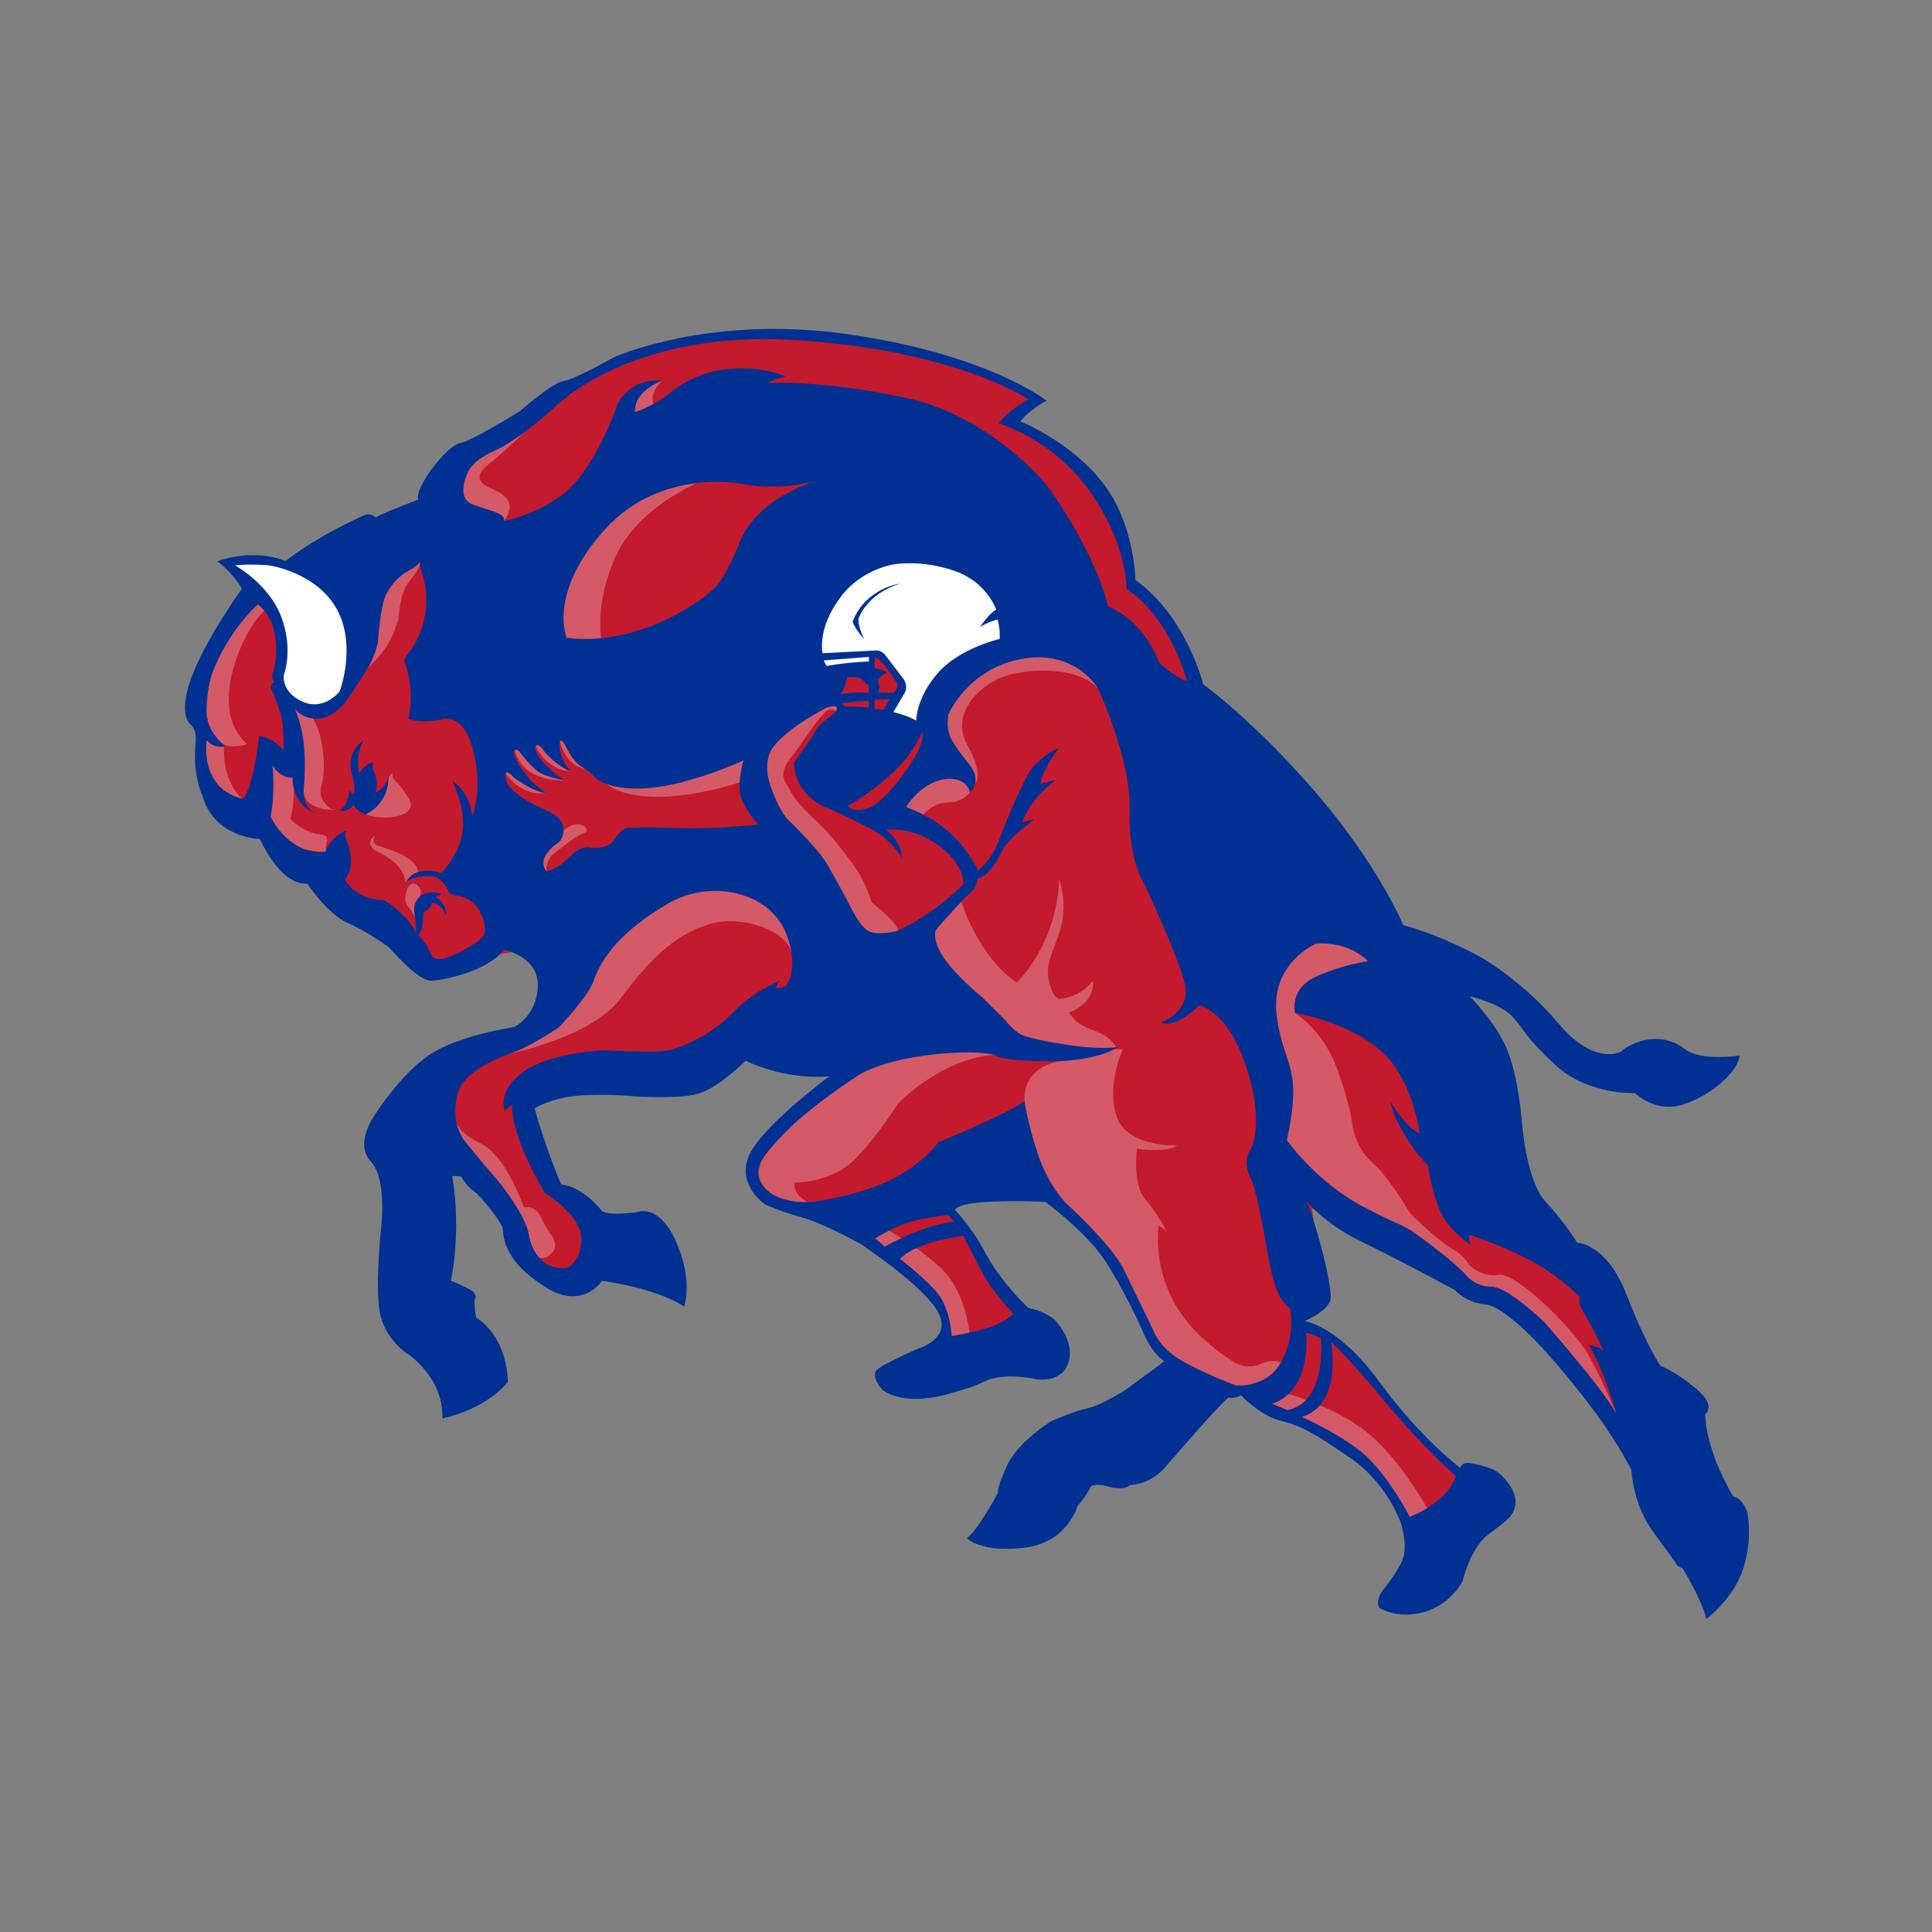 <?xml version="1.0" encoding="utf-8"?>
<!-- Generator: Adobe Illustrator 16.0.0, SVG Export Plug-In . SVG Version: 6.00 Build 0)  -->
<!DOCTYPE svg PUBLIC "-//W3C//DTD SVG 1.1//EN" "http://www.w3.org/Graphics/SVG/1.1/DTD/svg11.dtd">
<svg version="1.1" id="Layer_1" xmlns="http://www.w3.org/2000/svg" xmlns:xlink="http://www.w3.org/1999/xlink" x="0px" y="0px"
	 width="595.275px" height="595.279px" viewBox="0 0 595.275 595.279" enable-background="new 0 0 595.275 595.279"
	 xml:space="preserve">
<rect x="0" y="0" width="595.275" height="595.279" fill="#808080" stroke="none"/>
<g>
	<path fill="#C31A2E" d="M433.207,495.254c-3.138,0-5.394-0.896-6.429-1.41c-0.004-0.616,0.332-1.54,0.762-2.209
		c1.771-2.131,4.995-6.438,6.428-9.731l0.943-2.177l0.109-2.372c0.161-3.493-0.918-7.47-1.136-8.231l-0.147-0.516l-0.188-0.502
		c-0.82-2.168-5.461-13.359-16.288-20.738c-11.537-7.869-15.218-10.052-22.104-11.75c-1.958-0.479-4.182-1.575-6.446-3.171
		l-9.282-6.543l-7.675,8.376c-4.036,4.408-9.723,10.946-11.59,13.095l-0.55,0.626c-0.958,1.102-1.805,2.07-2.495,2.853
		c-2.562,2.911-5.657,3.978-7.807,4.363l-1.546,0.276l-1.437,0.643c-0.131,0.059-0.521,0.192-1.336,0.192
		c-0.418,0-0.904-0.039-1.441-0.112l-7.46-1.059c0,0-4.843,6.295-4.965,6.457l-0.992,1.327l-0.629,1.535
		c-0.858,2.104-4.428,9.062-14.225,10.211c-1.803,0.21-3.533,0.316-5.128,0.316c-4.349,0-7.112-0.767-8.729-1.465
		c2.729-3.271,5.929-8.815,6.925-10.587l1.022-1.817l0.398-2.05c0.2-0.914,0.782-2.761,2.435-6.473
		c1.12-2.521,63.87-30.712,67.033-33.521l-69.104-87.481l-24.777,34.33c-0.907,0.069,22.098,56.188,21.335,56.342
		c-0.824,0.153-1.521,0.315-2.127,0.496l-0.76,0.225l-0.727,0.314c-0.356,0.155-0.703,0.322-1.05,0.502
		c-1.445,0.714-3.519,1.699-11.177,3.729c-3.128,0.833-6.057,1.252-8.714,1.252c-5.597,0-8.247-1.836-8.705-2.188
		c-1.309-1.438-1.663-2.566-1.72-2.977c0.521-0.413,2.86-2.066,10.578-5.438l17.165-7.496l-13.112-13.373
		c-5.047-5.146-13.499-11.586-19.639-15.687l-0.473-0.315l-0.498-0.271c-1.17-0.643-11.618-6.312-18.195-8.137
		c-5.809-1.607-9.712-3.281-10.654-3.702c-0.897-0.623-6.87-5.093-4.24-11.95c0.245-0.639,49.832-35.967,52.708-39.333h-47.378
		c-2.121,1.399-21.807,16.35-22.644,16.659c-2.833,1.043-8.065,1.264-11.957,1.264c-3.896,0-7.105-0.223-7.46-0.248l-0.167-0.013
		c-1.775-0.164-6.312-0.482-10.974-0.482c-2.623,0-5.026,0.1-7.143,0.289c-0.307,0.027-0.641,0.064-0.979,0.104l-15.95,1.821
		l5.104,15.198c0.944,2.762,1.966,5.551,3.03,8.289l1.96,5.036l4.966,2.138c2.527,1.09,4.688,2.957,6.057,4.334l3.995,4.021
		l5.663-0.22c1.599-0.062,3.107-0.218,4.096-0.337l0.868-0.104l0.845-0.221c0.111-0.028,0.417-0.099,0.854-0.099
		c3.977,0,6.837,5.152,8.188,8.226c3.154,7.178,3.26,12.552,2.915,15.522c-5.57-2.855-12.532-4.649-17.738-5.691l-5.433-1.087
		l-4.531,3.188c-1.556,1.095-3.267,1.649-5.085,1.649c-2.252,0-4.707-0.836-7.296-2.485c-0.524-0.334-1.008-0.656-1.476-0.978
		l-38.021-53.976c3.573,4.854,1.86,57.753,1.956,59.858c-4.981,5.506,10.534,33.546,6.812,34.615
		c-0.958-9.829-7.831-16.602-12.108-19.221c-0.636-0.461-5.295-4.009-6.884-9.899c-1.097-4.072-1.074-14.271,0.055-25.394
		c0.21-1.548,1.668-13.307-1.599-20.256l-0.83-1.765l-1.314-1.441c-1.517-1.663-1.759-4.033-0.722-7.044
		c0.782-2.263,2.039-4.103,2.283-4.448l0.168-0.236l0.157-0.246c0.76-1.188,7.653-11.757,15.747-17.318
		c1.171-0.803,39.953-15.105,41.608-15.874l-0.84-21.045c-0.075-0.003-43.254,9.807-47.902,5.384
		c-1.634-1.554-3.071-3.108-3.99-4.14l-1.048-1.175l-1.297-0.888c-2.077-1.422-7.414-4.944-12.091-6.947
		c-2.45-1.051-5.848-4.104-9.081-8.172l-2.453-3.084l-3.758-1.188c-2.679-0.849-5.735-3.862-8.384-8.272l-2.731-4.547l-5.14-1.312
		c-9.542-2.438-11.404-9.716-11.585-10.536l-0.067-0.306l-0.082-0.3c-1.244-4.588-2.081-9.183-2.081-11.433
		c0-2.502-0.457-5.421-0.841-7.429l-0.462-2.417l-1.317-2.078c-0.879-1.384-1.116-5.194,1.097-11.394
		c1.862-5.221,5.794-12.6,11.074-20.783l7.567-11.729l-6.683-3.605c1.667-0.275,3.337-0.417,4.996-0.417
		c1.884,0,3.724,0.179,5.468,0.526l5.33,1.069l4.489-3.066c9.346-6.384,18.518-10.392,20.232-11.119l3.497,0.477l3.35-1.411
		c1.349-0.581,2.801-1.17,4.188-1.718l4.96-1.957l2.134-4.888c0.397-0.91,0.924-1.812,1.284-2.415
		c3.332-5.524,7.646-9.582,9.27-10.049l0.897-0.196l0.829-0.312c4.874-1.815,16.407-8.967,16.896-9.271l0.885-0.549l0.785-0.685
		c8.228-7.171,11.583-8.146,11.614-8.154l0.947-0.157l0.821-0.274c4.383-1.421,13.329-6.479,14.295-7.026
		c1.491-0.647,20.214-8.525,48.453-8.525c7.438,0,15,0.546,22.473,1.617c32.252,4.627,50.522,14.03,57.188,18.083l-7.811,4.261
		l16.479,12.006c4.438,3.232,8.164,6.751,11.069,10.455c6.678,8.504,8.762,19.167,9.407,24.767l0.571,4.936l3.73,3.278
		c9.613,8.447,14.438,20.681,16.064,25.548l1.216,3.639l3.004,2.383c4.813,3.816,17.58,14.527,32.14,31.487
		c13.43,15.645,21.065,29.237,24.425,35.948l2.406,4.812l5.105,1.679c10.709,3.521,19.573,8.619,19.663,8.67
		c0.167,0.099,12.627,7.423,22.949,19.771c3.986,4.766,8.127,7.893,12.308,9.298l5.943,1.997l5.244-3.437
		c3.05-1.996,5.904-2.299,6.706-2.343l0.312-0.017l0.312-0.032c0.052-0.006,0.331-0.033,0.783-0.033
		c1.512,0,4.475,0.326,7.348,2.507l1.755,1.331l2.098,0.677c2.178,0.698,4.911,1.056,8.13,1.056c1.041,0,2.107-0.04,3.12-0.104
		c-1.106,1.729-2.97,3.635-5.383,5.456c-4.489,3.396-8.807,5.029-11.35,5.432c-0.587,0.092-1.179,0.138-1.779,0.138
		c-3.075,0-5.58-1.218-7.14-2.239l-2.819-1.849l-3.364-0.233c-3.193-0.221-9.419-1.085-15.2-4.385l-41.056-38.396l21.825,51.042
		c0.163,1.466,0.245,2.48,0.272,2.827c0.131,1.838,1.517,18.906,7.635,25.84l0.171,0.19c3.545,3.86,6.304,7.619,7.633,9.517
		l2.187,3.117l3.524,1.437c4.464,1.813,8.477,6.813,11.295,14.08c3.729,9.61,6.817,15.72,8.75,19.147l1.851,3.279l3.319,1.771
		c4.785,2.555,9.361,6.312,10.636,8.217c0.448,0.678,0.608,1.232,0.468,1.644l-1.045,3.011l0.477,3.152
		c1.163,7.69,4.738,15.26,6.769,19.086l1.419,2.679l2.463,1.769c0.746,0.536,1.519,1.63,1.954,2.759
		c0.124,0.588,1.554,7.814-1.131,16.238c-1.809,5.664-5.684,10.041-8.217,12.44c-1.32-3.564-3.334-7.39-4.983-10.271l-1.353-2.358
		l-2.112-1.562l-0.062-0.097c-0.669-1.023-2.493-3.688-7.195-10.026c-4.485-6.063-5.78-13.339-6.13-16.186l-0.295-2.406
		l-1.146-2.137c-1.582-2.943-5.045-8.977-10.465-16.293c-7.072-9.561-14.198-17.535-15.526-19.007l-0.067-0.075
		c-0.438-0.49-9.351-10.398-15.81-13.611l-2.016-1.002l-2.234-0.263c-3.494-0.407-5.807-2.084-6.874-3.046l-1.165-1.05l-1.38-0.741
		c-4.822-2.586-14.083-7.515-21.937-11.476l-21.858-11.026l3.25,24.268c0.274,2.064,0.272,3.127,0.259,3.513l-7.877,8.59
		l11.896,6.014c3.909,3.13,7.777,7.305,11.497,12.408c7.607,10.438,15.122,17.992,20.086,22.491l3.69,3.344h5.248
		c0.146,0,0.243,0.014,0.245,0.014c3.964,0.585,6.831,1.733,7.814,2.555c2.479,2.064,4.779,5.445,4.369,7.898
		c-0.328,1.978-1.329,2.958-5.131,5.826c-0.792,0.595-1.684,1.271-2.667,2.045c-5.332,4.173-7.789,12.828-8.354,15.085
		c-0.643,1.146-3.893,6.403-10.471,8.215C436.449,495.022,434.803,495.254,433.207,495.254z"/>
	<polygon fill="#C31A2E" points="288.182,312.365 280.923,297.654 258.932,294.438 240.584,268.482 189.307,268.482 165.016,282.5 
		148.026,257.573 151.256,228.206 168.362,216.459 197.224,226.388 228.915,223.555 242.676,211.048 255,216.459 256.847,211.048 
		256.638,206.983 268.345,205.203 268.679,201.826 271.494,201.826 277.502,210.58 277.502,212.769 273.214,220.117 
		282.892,224.181 287.286,214.489 304.017,201.826 331.684,198.944 346.387,213.238 353.575,253.944 376.094,298.247 
		390.166,331.441 392.98,360.597 399.856,408.679 409.969,412.536 417.995,419.727 426.337,430.253 439.155,444.639 
		450.512,455.585 445.201,465.068 433.944,470.699 426.849,455.687 414.761,447.141 404.447,440.677 386.308,431.296 
		383.281,428.174 370.565,429.014 358.372,417.641 350.448,402.426 339.193,383.661 322.099,365.94 293.541,368.025 
		291.034,372.195 295.835,376.783 303.128,388.038 313.461,403.051 313.461,408.468 299.27,413.635 290.863,413.635 
		290.891,406.978 287.489,399.506 267.272,380.74 241.633,371.989 232.407,364.065 232.407,356.353 258.308,330.712 	"/>
	<polygon fill="#FFFFFF" points="72.326,175.659 83.234,186.674 86.695,196.847 85.54,209.221 87.741,214.469 95.088,218.871 
		103.683,216.459 107.462,209.853 107.462,190.553 97.501,178.177 84.91,173.143 70.544,173.143 	"/>
	<path fill="#FFFFFF" d="M254.785,205.203h13.562l0.563-4.407l9.612,8.637l-4.996,11.697l10.552,4.454
		c0,0,0.479-21.628,21.029-22.039c11.362-0.229-0.402-22.677,1.838-15.719l-2.939-12.341l-26.503-4.473l-16.844,4.893l-8.951,13.706
		v14.963L254.785,205.203z"/>
	<g opacity="0.28">
		<path fill="#FFFFFF" d="M90.54,238.184c0,0,0.5,9.433-1.117,14.125c0,0,3.96,4.194,8.95,4.754
			c4.994,0.559,0.421,3.354,2.656,5.731l-9.372-1.398l-8.664-7.271l-1.124-3.636l1.261-16.361L90.54,238.184z"/>
		<path fill="#FFFFFF" d="M95.818,220.655c0,0,2.31,2.099,3.461,9.229c1.155,7.133,0,11.225,0,11.225s-1.389,3.461,0.515,5.979
			c1.9,2.519,3.264,2.413,3.264,2.413s-8.777,0.53-9.525-5.451l-0.965-12.273l-3.776-15.208L95.818,220.655z"/>
		<path fill="#FFFFFF" d="M112.706,250.861c0,0,4.304,1.992,10.068,0.524c5.764-1.472,3.249-5.244,3.249-5.244
			s-1.991-3.46-3.985-5.35c-1.988-1.89-0.729-2.728-0.729-2.728s-2.012,0.626-1.794,3.773L112.706,250.861z"/>
		<path fill="#FFFFFF" d="M125.077,271.907c0,0-0.521-3.636-3.561-6.153c-3.04-2.517-5.771-3.671-5.771-3.671
			s-1.884-0.944-1.675-2.518c0.209-1.575,1.364-1.993,1.364-1.993s-0.946,1.993,0.418,2.729c1.358,0.731,12.021,2.932,13.089,8.336
			l-0.715,1.1L125.077,271.907z"/>
		<path fill="#FFFFFF" d="M127.867,282.5c0,0-1.005-1.854-2.369-3.528c-1.358-1.681,0-5.248,0-5.248s1.432-2.867,3.443-0.628
			c2.016,2.236-0.774,4.682-0.774,4.682l1.504,1.716L127.867,282.5z"/>
		<path fill="#FFFFFF" d="M69.062,229.563c0,0-1.086,10.498,5.542,16.476l-4.588,1.673l-4.825-4.191l-3.145-11.748l1.26-6.501
			l-1.26-12.586l9.123-18.564l7.447-8.915l2.833,1.89v1.102c0,0-5.246,4.352-8.913,15.68c-3.677,11.326-1.258,17.515-1.258,17.515
			s0.729,3.985,4.819,7.864C76.1,229.254,72.707,230.606,69.062,229.563z"/>
		<path fill="#FFFFFF" d="M113.342,205.788c0,0,4.207-3.801,6.292-7.473c2.093-3.67,3.142-7.549,3.142-7.549
			s0.313-5.665,1.782-9.021c1.467-3.354,4.928-5.94,4.928-8.634l-8.071,4.229l-4.722,7.866L115.642,198L113.342,205.788z"/>
		<path fill="#FFFFFF" d="M161.486,133.238c0,0-7.354,7.079-10.812,9.702c-3.468,2.622-3.775,5.034-1.159,6.604
			c2.628,1.575,11.051,3.497,5.839,10.979l-8.667-1.644l-5.662-3.463v-7.232l3.04-5.875l4.928-3.879l4.507-0.942L161.486,133.238z"
			/>
		<path fill="#FFFFFF" d="M204.022,117.313c0,0-3.935,3.299-2.734,7.172c1.193,3.875-6.564,3.455-6.564,3.455v-5.309l4.646-4.341
			L204.022,117.313z"/>
		<path fill="#FFFFFF" d="M185.281,197.006c0,0-2.203-11.063,4.51-25.75c6.713-14.684,24.889-22.402,24.889-22.402l-3.487-2.453
			l-14.058,6.607l-15.312,12.373l-7.659,14.428l-2.513,11.167l1.885,7.969L185.281,197.006z"/>
		<path fill="#FFFFFF" d="M157.279,324.593c0,0,24.962-5.034,33.875-16.887s16.048-19.193,26.746-22.759
			c10.696-3.564,24.656,2.111,25.96,8.503l0.996-5.566l-9.441-12.48l-20.867-3.494l-18.254,8.634l-11.014,11.013l-5.034,10.606
			l-5.243,8.901l-9.753,7.446L157.279,324.593z"/>
		<path fill="#FFFFFF" d="M140.423,344.711c0,0-0.343,3.794,7.625,7.569c7.976,3.776,13.428,19.821,13.428,19.821
			s3.252-1.155,5.137,2.833c1.891,3.985,3.04,5.244,3.04,5.244s3.046,3.669,0,6.291c-3.04,2.622-5.034,0-5.034,0l-5.028-11.117
			l-17.936-22.863L140.423,344.711z"/>
		<path fill="#FFFFFF" d="M399.029,312.109c0,0,8.317,5.177,12.515,16.083c4.195,10.908,5.034,17.76,5.034,17.76
			s0.699,7.41,6.157,12.167c5.446,4.753,11.604,15.524,11.604,15.524s8.248,8.389,12.724,10.905
			c4.476,2.518,5.453,5.037,5.453,5.037s3.916,4.188,9.229,3.213c5.312-0.979,22.933,16.642,27.27,24.052
			c4.336,7.412,9.021,18.807,9.021,18.807l-10.56-11.255l-22.519-22.654l-22.37-12.16l-47.268-30.068l-8.531-48.247l18.462-25.731
			l22.095,11.19L399.029,312.109z"/>
		<path fill="#FFFFFF" d="M168.293,268.482c0,0-0.069-3.495,2.026-5.178c2.1-1.678,4.476-3.494,4.476-3.494s2.94-2.378,5.312-3.216
			c2.375-0.84-1.948-5.17-6.495-0.559c-4.55,4.611-9.584,8.703-9.584,8.703L168.293,268.482z"/>
		<path fill="#FFFFFF" d="M155.494,238.065c0,0,5.034,7.622,12.868,6.222l-10.069-6.222l-2.799-3.426V238.065z"/>
		<path fill="#FFFFFF" d="M174.164,240.443c0,0-13.636,1.047-15.729-10.139h3.052l3.798,5.87L174.164,240.443z"/>
		<path fill="#FFFFFF" d="M175.702,237.643c0,0-6.625,0.133-10.687-7.729l1.281-2.546l4.063,5.14L175.702,237.643z"/>
		<path fill="#FFFFFF" d="M172.404,228.206c0,0,1.616,7.654,7.806,8.651l-3.899-5.156l-2.771-5.312L172.404,228.206z"/>
		<path fill="#FFFFFF" d="M186.803,241.531c0,0,9.604,9.234,41.1-0.437l2.687-8.587l-27.545,7.958L186.803,241.531z"/>
		<path fill="#FFFFFF" d="M257.466,219.239c0,0-1.005-1.416-2.959,0c-1.963,1.416-6.995,8.967-6.995,8.967s-2.096,3.076-4.194,5.733
			c-2.1,2.658-2.518,5.312-1.121,7.413c1.396,2.098,1.963,4.755,7.974,10.348c6.016,5.593,8.523,9.088,12.511,14.405
			c3.99,5.312,5.947,12.023,5.947,12.023s7.708,5.819,8.124,8.572l-5.322,3.315l-7.558-3.077l-14.538-23.773l-10.626-13.005
			l-5.462-14.123l2.522-7.553l14.823-11.886h7.271l1.261,2.936L257.466,219.239z"/>
		<path fill="#FFFFFF" d="M284.509,251.002c0,0,1.042-1.68,4.256-3.078c3.218-1.396,6.358,0.422,10.104-3.774l-0.923-5.141
			l-11.417-2.689l-7.549,7.344l-1.478,6.64L284.509,251.002z"/>
		<path fill="#FFFFFF" d="M300.438,241.464c0,0,2.927-2.276-2.494-12.139c-5.427-9.861,4.803-19.717,14.035-21.675
			c9.229-1.958,21.116-1.399,26.428,4.616l-4.616-8.393l-16.369-3.079l-20.595,6.994l-6.382,13.34v10.434l6.382,6.434
			L300.438,241.464z"/>
		<path fill="#FFFFFF" d="M296.237,277.76c0,0,4.834,16.591,16.999,24.979c0,0,12.304-11.329,13.146-32.025
			c0,0,2.518,7.691,0.561,14.823c-1.96,7.133-5.035,11.005-3.776,16.621c1.257,5.617,3.218,5.617,3.218,5.617
			s6.292-0.187,10.345-5.617c0,0,1.264,6.454-7.271,9.811c0,0,1.533,3.496,7.342,5.456c5.81,1.959,7.24,5.461,7.24,5.461
			l-9.688,1.705l-27.545-4.229l-23.913-30.346L296.237,277.76z"/>
		<path fill="#FFFFFF" d="M327.228,326.907c0,0-12.103,0.938-11.579,12.368c0.521,11.431,5.141,26.396,5.141,26.396l16.644,15.802
			l11.185,17.343l7.55,15.942l13.845,10.48l11.61,3.224l10.623-1.124l2.487-7.621c0,0-3.188-1.046-6.258,0.492
			c-3.08,1.534-6.434,0.84-9.231-1.116c-2.793-1.96-13.566-8.812-18.741-20.277c-5.176-11.47-3.493-21.132-3.493-21.132
			s1.957,0.854,2.656,2.112c0,0-2.938-5.873-6.851-10.351c-3.916-4.475-2.517-15.521-2.517-15.521s8.81,1.398,12.584-0.979
			c0,0-15.587,0.696-18.845-8.952c-3.249-9.646,1.925-20.693,1.925-20.693S334.503,322.962,327.228,326.907z"/>
		<path fill="#FFFFFF" d="M306.208,325.01c-16.357,1.261-29.458,14.93-29.458,14.93s-6.164,9.93-13.298,17.204
			c-7.131,7.269-18.595,7.269-18.595,7.269c-0.839,4.616,6.149,6.991,6.149,6.991l-4.476,1.816l-11.048-4.75l-3.078-7.866
			l1.542-6.26l13.002-13.005l16.36-12.446l29.604-7.613l14.851,2.015L306.208,325.01z"/>
		<path fill="#FFFFFF" d="M272.543,378.392c0,0,9.93,5.175,17.764,12.728c7.829,7.556,8.667,21.681,8.667,21.681l-8.109,0.836
			l0.419-5.174l-1.679-6.432l-17.062-15.939l-6.149-4.478L272.543,378.392z"/>
		<path fill="#FFFFFF" d="M395.322,429.014c0,0,17.058,4.336,27.551,13.708c10.483,9.369,18.739,25.31,18.739,25.31l-8.256,1.544
			l-5.027-10.21l-13.845-13.285l-14.688-8.255l-10.346-4.332L395.322,429.014z"/>
	</g>
	<g>
		<path fill="#003192" d="M104.66,249.67c0,0,2.59-0.977,2.94-6.082c0,0,1.115,0.979,1.329,1.4c0,0,0.837-2.029-0.49-6.434
			c-1.326-4.407,0.752-7.482,0.752-7.482s0.643-1.609,2.884-2.867c0,0-1.395,1.749-1.676,5.035
			c-0.278,3.286,0.281,4.896,0.281,4.896s1.885-2.867,4.327-3.285c0,0-0.418,1.885,0,2.514c0.426,0.632,1.755,3.499,0.635,6.922
			c0,0,3.072-1.186,3.98-4.823c0,0,0.425,3.076-1.676,6.645c-2.097,3.562-5.243,4.755-5.243,4.755s-2.182-0.228-3.775-2.799
			C108.929,248.062,107.181,250.369,104.66,249.67z"/>
		<path fill="#003192" d="M538.311,465.655c0,0-1.473-4.088-4.304-4.615c0,0-8.286-13.316-8.601-25.276c0,0,2.204-1.674,0.104-4.821
			c-2.097-3.146-9.859-8.602-13.847-10.071c0,0-4.301-5.974-10.487-21.919c-6.185-15.938-15.205-16.044-15.205-16.044
			s-3.88-6.295-9.859-12.796c-5.979-6.505-7.235-24.751-7.235-24.751s-1.048-14.056-4.718-22.444
			c-3.678-8.394-11.325-15.941-11.325-15.941s9.33,2.098,13.212,6.294c3.886,4.191,3.146,5.558,13.217,14.894
			c10.067,9.332,24.438,8.602,24.438,8.602s5.244,5.241,12.587,4.087c7.343-1.152,18.981-9.229,19.72-15.627
			c0,0-11.959,1.889-16.892-1.99c-4.929-3.883-10.171-3.042-10.171-3.042s-5.035,0-9.754,3.985c0,0-8.184,4.092-18.879-8.707
			c-10.699-12.793-23.495-20.239-23.495-20.239s-11.638-6.715-24.437-10.174c0,0-7.552-18.249-26.643-40.484
			c-19.088-22.233-35.03-33.771-35.03-33.771s-5.143-20.87-20.866-32.092c0,0-0.213-17.412-10.178-30.102
			c-9.962-12.691-25.271-18.773-25.271-18.773s2.303-3.253,8.072-6.397c0,0-18.042-14.265-61.146-20.452
			c-43.106-6.188-72.262,7.131-72.262,7.131s-11.745,6.711-15.312,7.237c-3.565,0.522-13.426,9.229-13.426,9.229
			s-14.895,9.335-18.667,9.963c-3.777,0.629-14.054,13.636-12.796,17.411c0,0-10.381,3.879-13.112,5.454
			c0,0-1.675-1.362-3.039-0.838c-1.359,0.524-13.848,5.977-24.756,14.263c0,0-8.913-4.09-21.076,0.104c0,0,4.088,2.482,7.656,8.427
			c0,0-11.47,15.942-15.667,27.686c-4.192,11.749,0,14.268,0,14.268s1.838,1.418,1.404,5.592
			c-1.052,10.104,2.232,16.501,2.232,16.501s2.241,11.747,17.615,13.146c0,0,6.161,14.263,14.55,13.701
			c0,0,6.435,9.513,12.308,12.028c5.869,2.518,12.859,7.551,12.859,7.551s8.951,10.584,13.148,10.325
			c4.193-0.259,16.777-2.771,22.371-9.487c0,0,10.627,1.958,10.354,11.188c-0.284,9.229-7.273,12.586-7.273,12.586
			s-17.345,2.518-26.291,8.671c-8.951,6.15-16.5,18.182-16.5,18.182s-6.714,8.944-1.401,14.542
			c5.315,5.593,3.077,21.541,3.077,21.541s-1.954,19.016,0,26.282c1.957,7.272,7.83,11.188,7.83,11.188s11.47,6.994,11.186,20.142
			c0,0,12.59-2.237,20.145-11.188c0,0,0.278-13.424-9.791-19.857c0,0-0.845-4.752-0.278-5.873c0.559-1.121-0.774-2.271-0.774-2.271
			s-4.189-2.417-6.71-3.149c0,0,3.358-14.681,0.418-32.302c0,0,2.521-0.104,2.831,0.313c0,0,1.785,3.045,3.879,4.406
			c2.103,1.36,8.081,9.019,8.713,11.117c0.627,2.098-0.609,9.562,13.211,18.353c11.542,7.341,17.515-1.89,17.515-1.89
			s16.151,1.994,25.277,7.868c0,0,2.937-7.655-2.41-19.824c-5.352-12.166-12.062-9.227-12.062-9.227s-8.492,1.256-10.805-0.315
			c0,0-5.661-7.555-12.581-8.182c0,0-4.934-11.438-8.183-23.493c0,0,5.032-3.146,13.106-3.882
			c8.077-0.732,17.938,0.213,17.938,0.213s14.373,1.047,20.346-1.156c5.979-2.202,13.639-9.856,13.639-9.856
			s11.323,5.979,25.798,4.821c0,0-21.5,15.84-24.961,24.858s5.244,14.683,5.244,14.683s4.301,1.994,11.117,3.886
			c6.819,1.884,18.146,8.179,18.146,8.179s18.878,12.48,23.702,20.658c4.825,8.184-5.141,11.33-5.141,11.33
			s-12.165,5.14-13.738,7.13c-1.575,1.995,1.991,5.871,1.991,5.871s5.665,5.141,19.509,1.473
			c13.843-3.677,10.279-4.193,15.732-5.246c5.452-1.046,12.271,0.524,12.271,0.524s7.97,1.362,9.859-5.452
			c1.885-6.816-4.304-12.796-4.304-12.796s-2.727-2.729-8.077-3.671c0,0-8.18-7.554-13.108-16.68
			c-4.928-9.123-9.543-13.523-9.543-13.523s0.104-1.992,9.862-2.521c9.75-0.523,18.037,0,18.037,0s12.479,9.229,18.354,18.145
			c5.873,8.92,11.222,20.873,11.222,20.873s2.622,7.235,7.026,10.066l-11.324,8.391c0,0-7.767,5.141-12.271,6.087
			c-4.517,0.939-11.226,3.985-11.226,3.985s-10.386,6.289-13.738,13.843c-3.357,7.55-2.622,8.073-2.622,8.073
			s-6.08,11.435-9.65,14.161c0,0,4.199,4.508,17.624,2.938c13.421-1.574,16.464-12.899,16.464-12.899s2.939-3.355,3.776-5.451
			c0.839-2.102,5.979-0.425,5.979-0.425s4.613,1.262,6.291-0.523c0,0,6.084,0,10.697-5.243c4.613-5.242,16.46-19.088,19.72-21.71
			c0,0,1.781,0.419,3.88-0.729c0,0,5.871,6.286,12.271,7.861c6.394,1.577,9.858,3.562,21.396,11.433
			c11.535,7.864,15.624,20.138,15.624,20.138s1.784,5.665,0.945,9.756c-0.842,4.09-6.82,11.224-6.82,11.224s-1.99,2.935-0.836,5.03
			c0,0,5.35,3.672,13.739,1.365c8.392-2.308,11.96-9.548,11.96-9.548s2.303-9.962,7.652-14.156c5.349-4.194,7.97-5.453,8.601-9.228
			c0.634-3.775-2.618-7.871-5.139-9.965c-2.521-2.099-8.913-3.044-8.913-3.044s-2.62-0.418-2.837,1.573
			c0,0-12.27-9.125-24.958-26.533c-12.689-17.41-23.077-18.776-23.077-18.776s7.137-2.934,7.977-6.604
			c0.839-3.672-4.934-25.276-7.343-30.203c0,0,5.867,7.023,16.572,12.166c10.695,5.137,29.152,15.102,29.152,15.102
			s3.256,3.88,9.338,4.403c6.08,0.525,18.141,14.059,18.141,14.059s7.763,8.49,15.525,18.979
			c7.759,10.488,11.326,18.04,11.326,18.04s0.418,10.485,6.711,18.979c6.291,8.494,7.347,10.28,7.347,10.28s0.628,0.632,1.677,0.943
			c0,0,5.87,9.331,7.338,15.629c0,0,8.392-6.084,11.436-15.629C540.197,473.628,538.311,465.655,538.311,465.655z M72.429,174.193
			c5.14-0.525,10.066,0,10.387,0c0.312,0,14.784,2.203,20.976,13.529c6.189,11.33,0.868,25.275,0.868,25.275
			s-4.747,6.189-11.464,3.182c-6.71-3.007-5.733-8.216-5.733-8.216s3.011-7.655-0.768-17.83
			C82.919,179.961,72.429,174.193,72.429,174.193z M79.845,226.738c0,0-1.542,14.963-4.825,19.369c0,0-12.799-1.47-11.398-18.04
			c0,0,2.375,2.797,5.874,1.814c0,0-6.158-4.054-5.874-11.466c0.282-7.412,1.957-11.468,1.957-11.468s4.06-11.604,13.842-20.694
			c0,0,4.201,2.656,5.318,9.647c1.117,6.992-0.703,11.468-0.703,11.468s-0.562,1.537,0.425,2.796c0,0-1.611,0.838-0.772,2.378
			c0.836,1.537,2.799,6.919,3.218,9.229c0.418,2.311,0.558,9.439,0.558,9.439S84.386,227.368,79.845,226.738z M149.411,287.289
			c-0.14,1.956-5.034,4.546-5.034,4.546s-4.405,2.796-7.688,3.495c-3.29,0.698-3.85-1.188-3.85-1.188
			c-1.257-3.427-3.983-6.151-3.983-6.151c1.745-1.4,1.536-6.854,1.536-6.854c2.866-1.396,2.59-3.075,2.59-3.075
			c3.143,0.419,4.476,3.774,4.476,3.774c0-3.983-3.147-5.243-3.147-5.243c0.209-0.629,1.751-1.05,1.751-1.05
			s-2.378-1.188-5.104-0.209c-2.729,0.979-3.708,3.776-3.29,5.872c0.418,2.097,0.561,6.155,0.561,6.155
			c-3.428-6.501-10.068-10.068-10.068-10.068s-3.149,0.349-7.06-1.75c-3.917-2.099-4.825-4.616-4.825-4.616
			c2.516-2.726,1.745-7.269,1.745-7.269s-0.277-2.52-1.188-4.545c-0.908-2.029,0-3.287,0-3.287
			c-5.452,2.309-6.501,6.503-6.501,6.503s-4.057,1.259-9.439-2.169c-5.386-3.425-7.484-8.599-7.484-8.599
			c1.473-7.973,0.559-15.733,0.559-15.733c2.521,4.127,6.157,3.775,6.157,3.775c0.143,8.882,6.782,10.841,6.782,10.841
			c-3.848-2.028-3.358-7.133-3.358-7.133s0.703-6.018,0.143-13.005c-0.562-6.992-2.797-11.817-2.797-11.817s2.445,3.216,7.198,2.936
			c4.759-0.277,8.462-5.242,8.462-5.242s3.772-5.522,6.433-9.789c2.659-4.265,3.438-8.393,3.438-8.393s0.479-7.622,1.667-12.376
			c1.188-4.755,5.243-8.53,7.693-9.718c2.443-1.188,3.702-2.795,3.702-2.795c-0.209,1.605,0.49,3.074,0.49,3.074
			s2.31,6.293,0.906,13.706c-1.396,7.413-4.959,11.047-5.865,12.517c-0.915,1.469-0.217,1.679-0.217,1.679
			c3.286,10.137,0.983,17.34,0.983,17.34c4.058,1.612,9.718,0.349,9.718,0.349s6.991-3.076,10.203,9.091
			c3.221,12.167-0.134,20.485-0.134,20.485c-1.261-8.182-6.229-10.697-6.229-10.697s4.128,7.901,3.219,15.312
			c-0.908,7.412-6.643,13.075-6.643,13.075s-2.938-1.117-6.295-0.559c-3.352,0.559-4.547,3.425-4.547,3.425
			c2.313-1.89,5.671-2.238,8.396-1.82c2.728,0.42,4.263,3.568,4.753,4.616c0.488,1.047,1.885,1.121,1.885,1.121
			s4.756,0.415,6.925,3.705C149.202,282.813,149.552,285.33,149.411,287.289z M145.426,155.347
			c-4.894-1.956-1.534-9.229-1.534-9.229s0.836-3.914,8.528-7.271c7.69-3.355,19.018-13.845,19.018-13.845
			s22.659-23.214,72.722-20.277c50.058,2.938,72.715,18.318,72.715,18.318c-6.854,3.773-9.092,7.411-9.092,7.411
			s16.792,4.801,28.248,21.255c11.461,16.455,11.052,29.647,11.052,29.647c14.259,9.926,18.595,28.526,18.595,28.526
			c-4.894-1.957-8.524-5.734-8.524-5.734c-5.453-13.983-15.668-17.2-15.668-17.2c-4.893-18.877-19.018-37.478-19.018-37.478
			s-17.062-21.396-43.771-26.987c-26.709-5.596-42.229-4.476-42.229-4.476c2.241-1.399,5.73-1.96,5.73-1.96
			c-10.486-4.477-22.23-1.677-22.23-1.677s-7.416,1.677-13.008,6.292c-5.593,4.616-11.326,6.295-11.326,6.295
			c-0.279-6.713,8.395-9.648,8.395-9.648c-10.351-0.979-13.845,7.412-13.845,7.412s-4.34,13.423-12.308,23.212
			c-7.971,9.791-22.518,12.584-22.518,12.584C155.637,157.867,150.32,157.305,145.426,155.347z M261.108,208.592
			c2.799-0.209,4.653,0.562,5.104,1.297c0.456,0.731,1.504,1.36,1.504,1.36v2.168c-4.651-0.312-8.702,0.49-8.702,0.49
			C260.309,212.266,261.108,208.592,261.108,208.592z M254.785,205.203c-0.528-0.49-0.946-1.715-0.946-1.715l13.881-1.082v1.4
			C259.12,204.224,254.785,205.203,254.785,205.203z M267.718,215.934v2.1c-1.466-0.21-7.653-0.444-7.653-0.444l-0.733-0.922
			C262.999,216.145,267.718,215.934,267.718,215.934z M274.534,238.589c7.131-6.501,9.544-13.005,9.544-13.005
			s0.843,0.733-0.729,4.825c-1.576,4.089-10.388,16.571-15.523,18.459c-5.14,1.888-6.716-0.543-6.716-0.543
			S267.406,245.09,274.534,238.589z M270.657,210.796l-0.109-1.362c0.109-0.733,2.731-2.2,2.731-2.2
			c-1.576-1.261-3.779-1.261-3.779-1.261v-3.449c1.89,0.223,5.034,5.021,6.501,7.366c1.475,2.342-0.837,3.528-0.837,3.528h-4.297
			l-0.109-1.362h0.633C270.967,211.741,270.657,210.796,270.657,210.796z M274.047,215.48l-1.813,3.216
			c-0.597-0.104-2.731-0.245-2.731-0.245v-2.901C271.426,215.435,274.047,215.48,274.047,215.48z M282.293,222.02
			c-2.614-1.575-7.021-2.623-7.021-2.623l3.146-5.354c1.681-2.412,0.105-4.612,0.105-4.612s-4.615-6.188-5.814-7.657
			c-1.196-1.467-2.578-1.363-2.578-1.363l-16.679,0.838c0,0-1.841-7.473,5.562-17.302c6.71-8.917,16.783-10.115,16.783-10.115
			s8.179-1.423,18.245,2.04c10.071,3.459,12.902,11.955,12.902,11.955c-2.622,1.575-4.935,5.348-4.935,5.348
			c2.202-1.466,5.353-2.306,5.353-2.306c0.939,3.147,0.627,6.002,0.627,6.002s-12.371,2.811-19.087,10.57
			C282.193,215.2,282.293,222.02,282.293,222.02z M252.406,147.869c-0.206,0.061-0.406,0.116-0.603,0.172
			c-3.251,0.974-18.869,6.237-23.94,19.125c-5.038,12.794-8.808,15.104-8.808,15.104s-19.72,17.196-44.473,14.263
			c0,0-5.889-13.806,11.744-33.351c17.416-19.301,42.586-14.058,42.586-14.058s10.56,2.434,22.891-1.084
			C252.185,147.925,252.406,147.869,252.406,147.869z M155.918,240.234c-0.914-4.688,2.444-0.632,2.444-0.632s6.642,4.896,10,4.685
			c0,0-3.567-2.025-6.151-5.383c-2.591-3.355-3.147-4.614-3.775-6.431c-0.63-1.818,0.977-1.75,1.676-0.843
			c0.699,0.909,3.636,4.896,6.22,6.436c2.59,1.537,7.833,2.378,7.833,2.378s-2.372-1.12-5.384-4.126
			c-3.009-3.007-3.374-3.977-3.82-5.311c-0.444-1.336,0.749-2.302,2.352,0c1.609,2.304,5.526,5.52,8.393,6.637
			c0,0-2.725-3.425-3.143-6.292c-0.425-2.867,0-3.914,0.977-2.656c0.979,1.259,2.584,5.732,5.802,7.622
			c3.223,1.888,4.126,3.427,4.126,3.427s4.758,4.404,17.76,2.938c13.008-1.472,27.833-8.386,27.833-8.386s-2.173,7.404-0.639,11.669
			c1.545,4.269,5.25,8.041,5.25,8.041s-12.937,1.537-24.263,1.118c-11.326-0.418-16.429,0-16.429,0s-1.771,0.52-3.85,3.708
			c-2.101,3.216-7.35,2.321-7.35,2.321s-2.51-0.784-5.519,2.151c-3.003,2.938-5.101,4.614-7.969,5.178c0,0-1.891-2.521,0-5.245
			c1.888-2.726,3.917-3.708,3.917-3.708s1.954-1.957,1.258-5.103c-0.698-3.146-5.245-4.759-5.245-4.759
			S156.821,244.915,155.918,240.234z M242.616,303.16c-1.118,1.682-3.493,1.261-3.493,1.261c-0.14-0.7,1.118-2.261,1.118-2.261
			s-8.533,3.52-14.544,9.949c-6.014,6.437-15.243,10.49-19.581,11.469c-4.329,0.98-19.852,0-19.852,0s-17.484,0.698-25.455,6.989
			c-7.969,6.296-5.171,11.749-5.171,11.749c0.421-0.979,2.098-1.816,2.098-1.816c0,10.484,10.068,26.988,10.068,26.988
			s11.605,6.991,11.324,14.544c-0.276,7.556-4.753,8.67-4.753,8.67c-4.756,0.418-7.131-2.098-7.131-2.098s-3.356-2.377-4.335-8.393
			s-9.649-16.64-9.649-16.64s-3.776-4.194-9.649-11.468c-5.873-7.271-2.241-16.082-2.241-16.082
			c2.522-6.854,13.567-10.492,18.185-12.308c4.614-1.818,12.583-7.131,12.583-7.131s9.089-9.368,10.771-14.428
			c1.676-5.057,5.456-9.626,5.456-9.626s5.034-6.854,17.196-13.983c12.172-7.133,23.498-2.656,23.498-2.656
			s8.81,2.234,12.721,10.767C245.693,295.189,243.733,301.481,242.616,303.16z M254.925,266.383
			c-3.147-5.348-12.381-14.056-12.381-14.056s-2.831-3.146-5.244-10.488c-2.41-7.342,0.633-11.222,0.633-11.222
			c4.402-6.293,15.102-11.538,16.289-12.375c0,0,3.534-1.47,3.639,0c0.128,1.782-4.928,3.778-6.604,6.923
			c-1.682,3.146-6.605,9.755-6.605,9.755c0.309,11.222,11.114,14.366,11.114,14.366s5.246,2.31,12.166,5.874
			c6.925,3.567,9.965,9.125,9.965,9.125c0-5.034-4.933-8.603-4.933-8.603s7.976-1.258,16.262,4.826
			c8.281,6.081,7.604,11.955,7.604,11.955c-10.321,10.175-20.614,14.476-20.614,14.476s-5.874,1.36-8.496,0
			c-2.619-1.364-4.822-5.98-4.822-5.98S258.068,271.733,254.925,266.383z M269.609,381.614c0,0,6.292-4.058,12.162-5.456
			c5.874-1.396,10.209-1.814,10.209-1.814c0.839,0.562,1.957,2.099,1.957,2.099s-4.472,0.418-10.49,2.655
			c-6.011,2.233-10.905,5.035-10.905,5.035C271.285,382.731,269.609,381.614,269.609,381.614z M296.827,380.771
			c0,0,2.986,6.017,6.062,11.747c3.079,5.733,9.367,12.31,9.367,12.31s-1.533,1.681-5.73,3.496
			c-4.194,1.815-13.287,3.354-13.287,3.354s-0.418-8.249-4.194-13.002c-3.771-4.757-11.748-10.77-11.748-10.77
			C282.33,382.45,296.827,380.771,296.827,380.771z M380.778,426.848c0,0-10.278-3.776-17.098-7.863
			c-6.816-4.09-8.388-9.229-8.388-9.229s-5.353-10.908-9.021-18.566c-3.667-7.656-18.145-20.795-18.145-20.795
			s-5.143-5.321-8.284-14.651c-3.149-9.337-4.194-16.468-4.194-16.468c-5.033,3.879-26.543,12.69-26.543,12.69
			s-5.131,7.134-15.199,11.85c-10.069,4.723-23.389,6.504-23.389,6.504s-8.704,0.839-13.638-3.146
			c-4.928-3.986-2.619-8.497-2.619-8.497s-0.312-1.572,7.653-9.755c7.977-8.18,21.921-17.2,21.921-17.2s5.633-4.368,20.945-6.465
			c15.312-2.102,21.425-0.248,21.425-0.248s2.097,1.994,17.203,1.994c15.099,0,21.079-4.403,21.079-4.403
			c-8.393,1.363-25.695-2.311-28.735-3.358c-3.045-1.048-5.348-4.088-5.77-4.612c-0.418-0.524-7.237-7.234-7.237-7.234
			s-8.284-6.818-11.954-12.271c-3.676-5.454-2.521-8.495-2.521-8.495s7.659-8.917,10.281-11.12c2.619-2.2,2.619-4.715,2.619-4.715
			c4.35-1.68,6.083-5.877,7.976-9.337c1.886-3.463,9.435-8.887,9.435-8.887c-0.94-0.18-3.671,0.811-3.671,0.811
			c2.94-7.972,10.389-13.008,10.389-13.008c-2.104,0.21-4.824,1.261-4.824,1.261c0.942-5.139,5.871-11.222,5.871-11.222
			s-6.607,2.729-9.542,8.076c-2.939,5.35-5.882,12.271-8.813,19.927c-2.937,7.658-6.709,9.755-6.709,9.755s-2.831-6.504-8.92-11.852
			c-6.08-5.352-13.211-7.658-13.211-7.658c4.513-6.919,10.801-9.334,14.996-8.601c4.198,0.734,4.722,4.091,4.722,4.091
			c2.099-2.204,2.203-4.616,0.736-7.242c-0.972-1.745-3.357-3.982-5.979-8.28c-2.622-4.301-1.361-8.602-1.361-8.602
			s5.771-13.845,22.443-16.99c16.672-3.145,23.7,9.232,23.7,9.232s10.171,22.021,9.649,37.316
			c-0.526,15.298,4.615,22.986,4.615,22.986s9.854,20.872,12.271,30.103c2.406,9.229-7.344,12.377-7.344,12.377
			c4.825,1.989,11.851-5.247,11.851-5.247s8.812,1.153,14.686,19.401c5.872,18.25,0.941,25.487,0.941,25.487
			s-2.308,3.146,0.314,8.471c2.622,5.33,5.137,25.195,7.132,31.804c1.99,6.605,4.931,8.076,4.931,8.076s1.886,8.494-2.725,16.674
			C390.109,427.898,380.778,426.848,380.778,426.848z M427.064,432.232c12.868,15.384,21.535,22.521,21.535,22.521
			c-2.794,8.524-14.26,12.587-14.26,12.587s-5.034-9.932-11.887-17.2c-6.854-7.275-21.398-13.567-21.398-13.567
			c12.729-3.636,9.092-23.077,9.092-23.077S414.204,416.85,427.064,432.232z M402.453,410.699c0,0,3.076,0.698,4.478,1.681
			c0,0,2.238,19.437-10.202,22.092l-4.897-1.952C391.829,432.517,403.577,430.275,402.453,410.699z M475.594,407.135
			c0,0-11.119-10.701-16.151-10.701c-5.04,0-7.762-3.564-7.762-3.564s-2.104-2.728-11.541-9.856
			c-9.437-7.132-6.077-3.776-20.345-11.327c-14.267-7.553-23.283-20.347-23.283-20.347c5.031-23.491-1.051-22.235-3.146-38.391
			c-2.1-16.15,12.162-22.233,12.162-22.233c10.699-0.628,15.943,5.454,15.943,5.454s-7.971,1.052-16.152,4.825
			c-8.184,3.776-6.291,11.116-6.291,11.116s14.894,2.31,25.592,10.91c10.698,8.598,12.793,26.22,12.793,26.22
			c-4.404-1.889-9.017-9.857-9.017-9.857c2.307,10.275,11.535,19.72,11.535,19.72s1.467,9.438,4.197,14.895
			c2.429,4.861,8.019,8.883,9.203,9.696c-0.969-0.834-0.607-3.2-0.607-3.2s7.34,2.104,17.408,7.137
			c10.067,5.032,16.785,12.166,16.785,12.166s-1.263,1.048,1.258,5.035c2.515,3.982,5.874,11.323,5.874,11.323
			c-1.679-1.467-4.408-1.68-4.408-1.68c4.826,8.396,8.394,21.186,8.394,21.186C493.844,427.686,475.594,407.135,475.594,407.135z"/>
		<path fill="#003192" d="M262.677,191.553c0,0,0.958,2.575,3.636,5.451c0,0-1.954-3.771-1.813-6.291c0,0,2.235-7.69,13.002-10.906
			C277.502,179.807,266.875,180.925,262.677,191.553z"/>
	</g>
</g>
</svg>